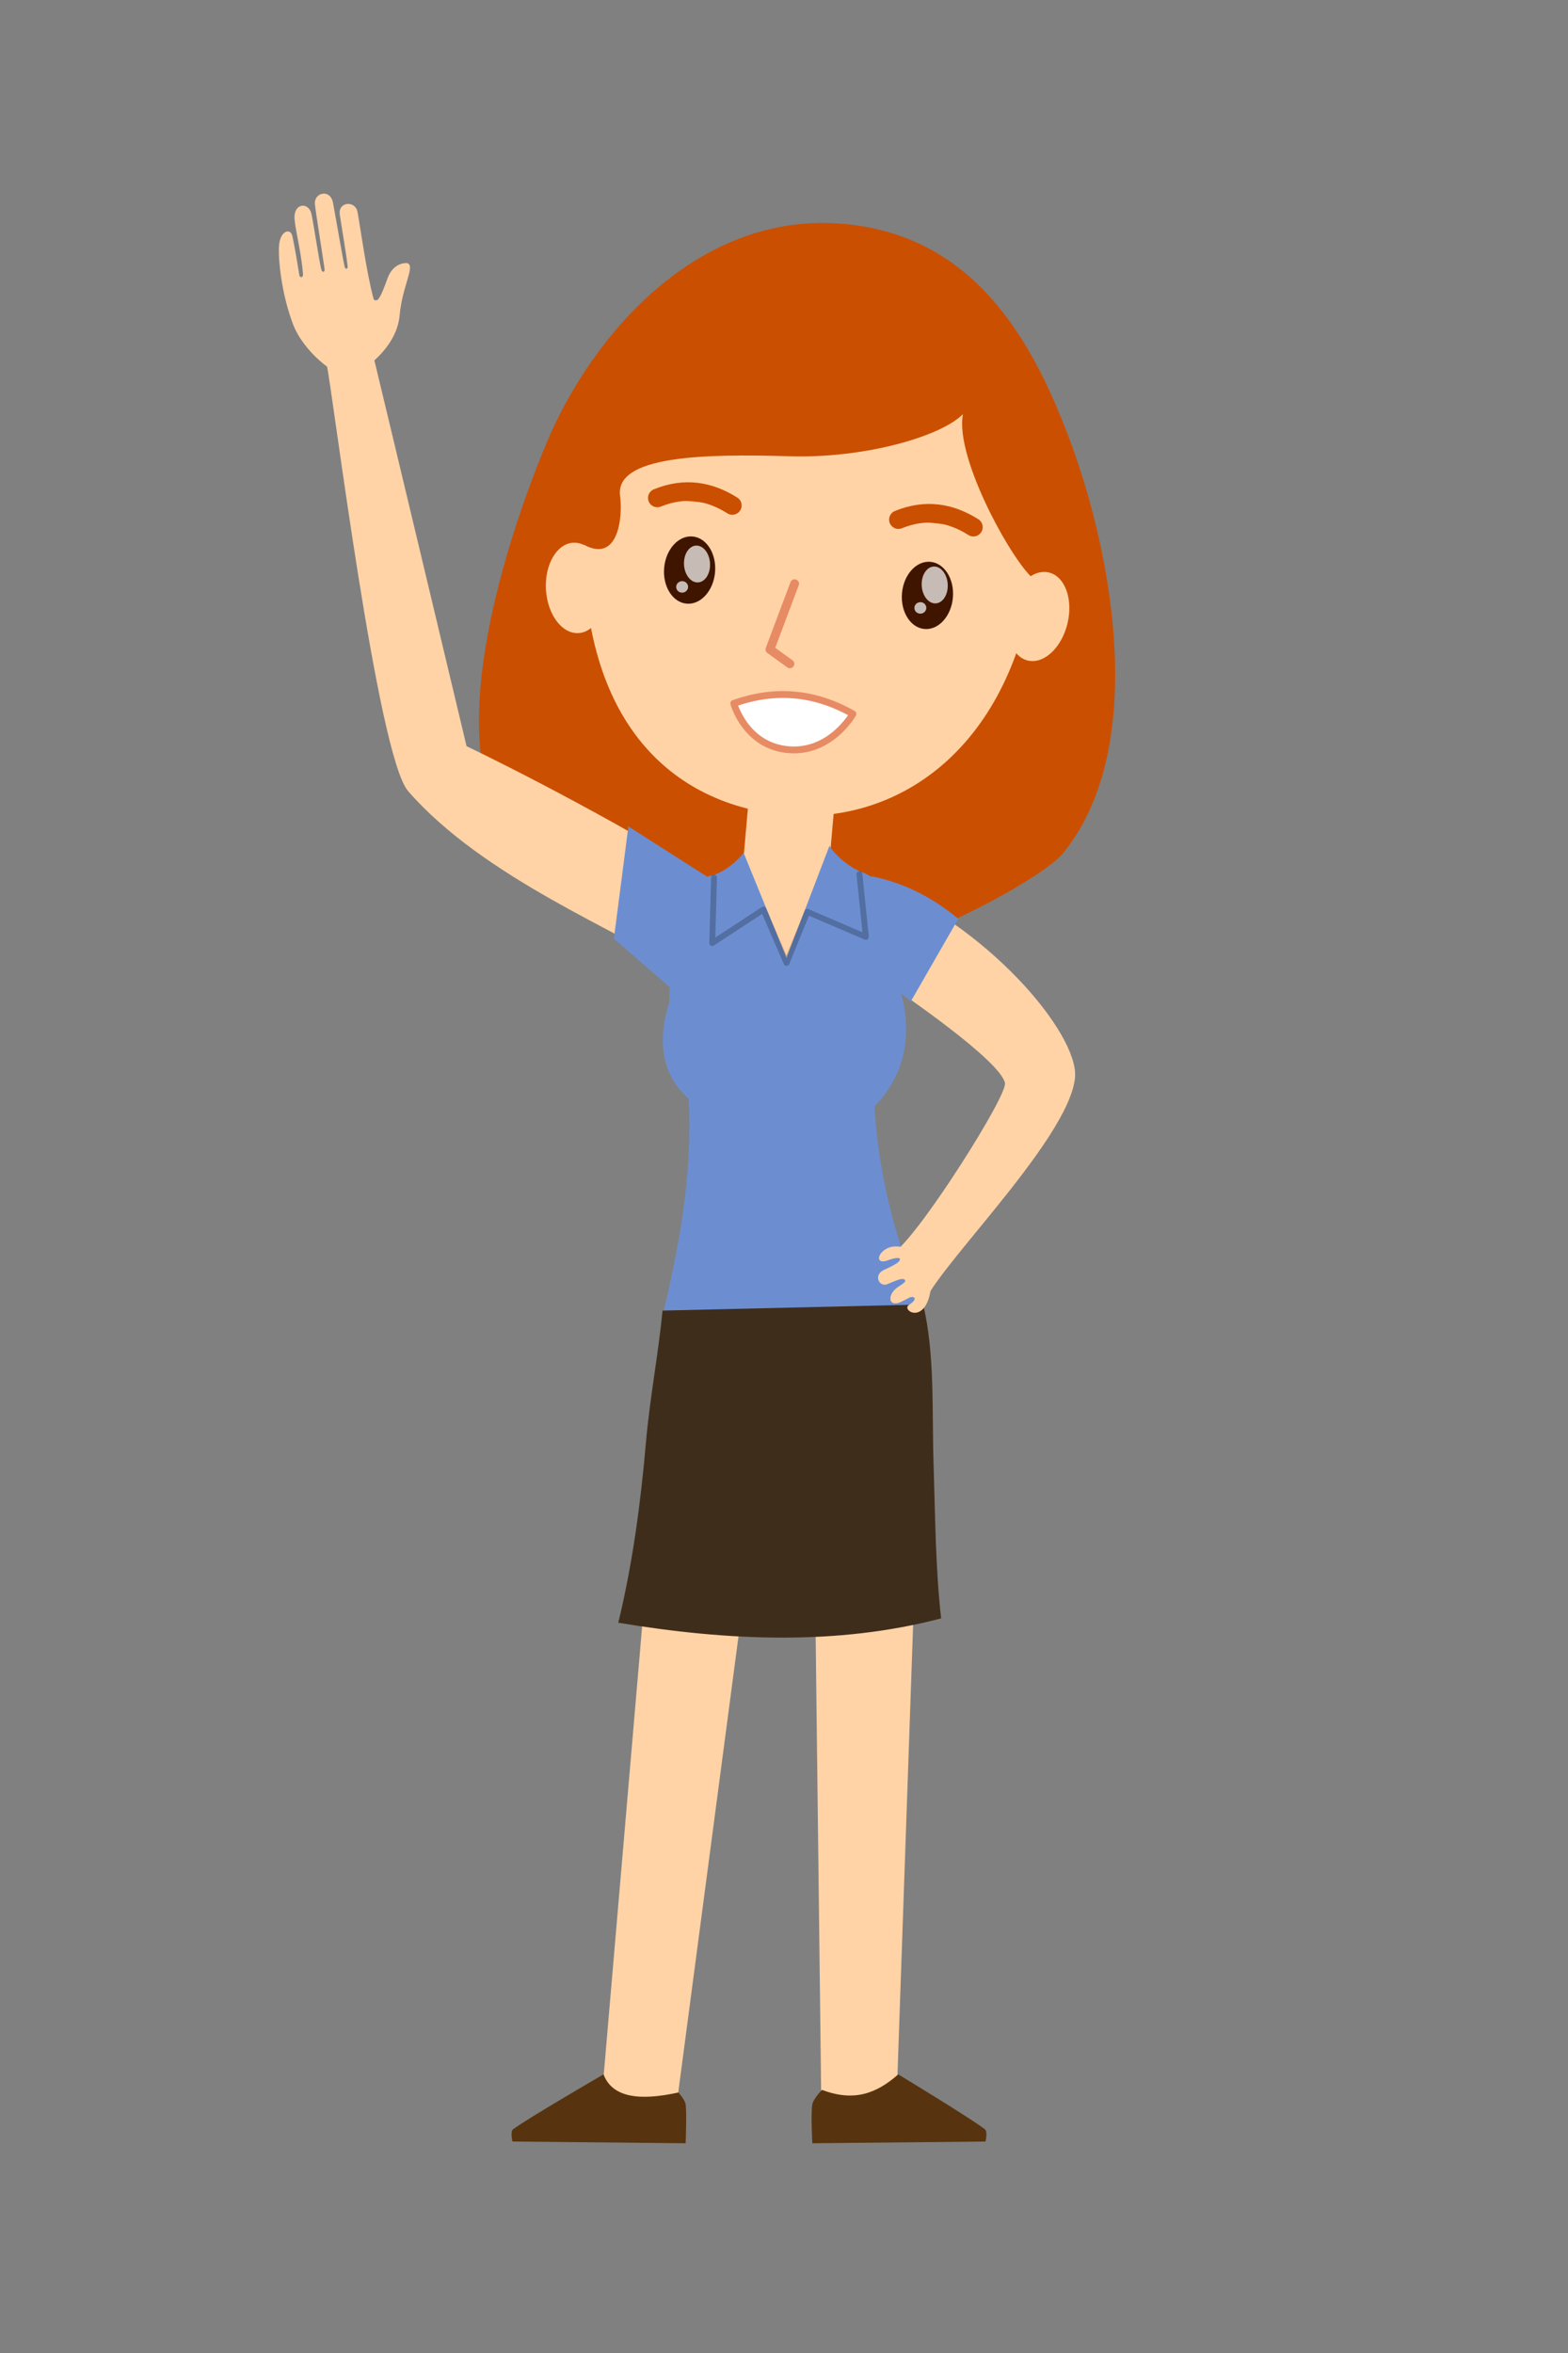 <?xml version="1.0" encoding="UTF-8" standalone="no"?><!DOCTYPE svg PUBLIC "-//W3C//DTD SVG 1.1//EN" "http://www.w3.org/Graphics/SVG/1.1/DTD/svg11.dtd"><svg width="100%" height="100%" viewBox="0 0 800 1200" version="1.1" xmlns="http://www.w3.org/2000/svg" xmlns:xlink="http://www.w3.org/1999/xlink" xml:space="preserve" xmlns:serif="http://www.serif.com/" style="fill-rule:evenodd;clip-rule:evenodd;stroke-linecap:round;stroke-linejoin:round;stroke-miterlimit:1.5;"><rect x="0" y="0" width="800" height="1200" fill="#808080" stroke="none"/><g id="avatar_00-pose_01"><g id="leg-right"><path id="rute" d="M392.789,713.391l-55.203,-0.273l-30.734,358.688l38.389,1.391l47.548,-359.806Z" style="fill:#ffd3a6;"/><path id="latsch" d="M349.82,1073.2c-0.331,-2.339 -3.674,-6.061 -3.674,-6.061c-19.55,4.313 -33.697,2.761 -38.223,-9.239c0,0 -38.323,22.223 -46.063,27.933c-1.701,1.254 -0.38,6.327 -0.38,6.327l88.34,0.881c0,0 0.613,-15.524 0,-19.841Z" style="fill:#57340f;"/></g><g id="leg-right1" serif:id="leg-right"><path id="rute1" serif:id="rute" d="M414.69,713.391l55.202,-0.273l-12.472,358.688l-38.389,1.391l-4.341,-359.806Z" style="fill:#ffd3a6;"/><path id="latsch1" serif:id="latsch" d="M414.451,1073.2c0.525,-2.91 4.914,-7.385 4.914,-7.385c16.121,6.078 27.578,2.098 38.928,-7.915c0,0 36.702,22.223 44.119,27.933c1.674,1.289 0.38,6.327 0.38,6.327l-88.341,0.881c0,0 -0.819,-15.304 0,-19.841Z" style="fill:#57340f;"/></g><g id="head"><path id="hair" d="M278.904,225.813c23.116,-55.242 76.819,-116.885 149.123,-111.814c68.387,4.795 98.368,59.096 117.265,109.006c22.407,59.181 40.769,158.226 -2.831,212.006c-12.618,15.564 -101.971,62.423 -146.079,58.914c-46.229,-3.679 -125.167,-39.771 -144.747,-84.457c-19.58,-44.685 4.057,-128.186 27.269,-183.655Z" style="fill:#cb4f00;"/><path id="neck" d="M425.76,410.125l-43.646,-3.847l-8.059,91.441l43.646,3.847l8.059,-91.441Z" style="fill:#ffd3a6;"/><path id="skull" d="M316.37,252.95c-2.793,-20.446 42.131,-21.609 86.514,-20.261c37.913,1.151 76.869,-9.912 88.426,-21.477c-4.461,23.024 27.001,78.17 36.493,84.277c-13.24,88.34 -71.197,125.393 -127.727,120.093c-53.22,-4.989 -102.466,-42.422 -102.252,-137.807c17.923,9.747 19.942,-14.602 18.546,-24.825Z" style="fill:#ffd3a6;"/><path id="ear-left" d="M535.161,291.962c8.201,1.968 12.446,13.625 9.472,26.015c-2.973,12.39 -12.046,20.85 -20.248,18.882c-8.202,-1.969 -12.446,-13.626 -9.473,-26.015c2.974,-12.39 12.047,-20.851 20.249,-18.882Z" style="fill:#ffd3a5;"/><path id="ear-right" d="M292.427,276.78c-8.42,0.503 -14.638,11.238 -13.877,23.957c0.761,12.719 8.214,22.636 16.634,22.133c8.42,-0.504 14.637,-11.239 13.877,-23.958c-0.761,-12.719 -8.215,-22.636 -16.634,-22.132Z" style="fill:#ffd3a5;"/><path id="eye-brow-right" d="M335.376,253.944c13.919,-5.669 26.533,-3.576 38.255,3.834" style="fill:#ff6300;stroke:#cb4f00;stroke-width:9.5px;"/><path id="eye-brow-left" d="M458.377,265.003c13.919,-5.67 26.533,-3.576 38.255,3.834" style="fill:#ff6300;stroke:#cb4f00;stroke-width:9.5px;"/><path id="nose" d="M405.414,297.678l-12.597,33.523l10.195,7.345" style="fill:none;stroke:#e78b65;stroke-width:4.5px;"/><path id="mouth" d="M435.171,364.106c-19.606,-11.128 -39.876,-12.842 -60.794,-5.358c0,0 5.891,21.531 27.628,23.563c21.736,2.032 33.166,-18.205 33.166,-18.205Z" style="fill:#fff;stroke:#e78b65;stroke-width:3.5px;"/><g id="eye-right"><path id="eye-right1" serif:id="eye-right" d="M353.348,273.599c7.166,0.632 12.307,8.82 11.474,18.275c-0.833,9.454 -7.328,16.617 -14.494,15.986c-7.166,-0.632 -12.308,-8.821 -11.474,-18.275c0.833,-9.454 7.327,-16.617 14.494,-15.986Z" style="fill:#3f1500;"/><path d="M355.079,278.244c3.661,-0.21 6.874,3.829 7.172,9.014c0.297,5.184 -2.433,9.564 -6.094,9.774c-3.661,0.21 -6.874,-3.829 -7.171,-9.014c-0.298,-5.184 2.433,-9.564 6.093,-9.774Z" style="fill:#fff;fill-opacity:0.71;"/><path d="M347.863,296.391c1.675,-0.096 3.11,1.138 3.203,2.754c0.093,1.616 -1.192,3.006 -2.867,3.102c-1.675,0.096 -3.111,-1.138 -3.203,-2.754c-0.093,-1.616 1.192,-3.006 2.867,-3.102Z" style="fill:#fff;fill-opacity:0.71;"/></g><g id="eye-left"><path id="eye-left1" serif:id="eye-left" d="M474.696,286.521c7.166,0.631 12.308,8.82 11.474,18.274c-0.833,9.454 -7.327,16.617 -14.494,15.986c-7.166,-0.632 -12.307,-8.82 -11.474,-18.275c0.833,-9.454 7.328,-16.617 14.494,-15.985Z" style="fill:#3f1500;"/><path d="M469.406,307.102c1.675,-0.096 3.11,1.138 3.203,2.754c0.093,1.616 -1.192,3.006 -2.867,3.102c-1.675,0.096 -3.111,-1.138 -3.203,-2.754c-0.093,-1.616 1.192,-3.006 2.867,-3.102Z" style="fill:#fff;fill-opacity:0.71;"/><path d="M476.354,288.932c3.66,-0.21 6.873,3.829 7.171,9.014c0.297,5.184 -2.433,9.564 -6.094,9.774c-3.66,0.21 -6.874,-3.829 -7.171,-9.014c-0.298,-5.184 2.433,-9.564 6.094,-9.774Z" style="fill:#fff;fill-opacity:0.71;"/></g></g><g id="arm-right"><path d="M345.241,494.179l15.872,-46.544c-63.6,-38.878 -123.079,-67.087 -123.079,-67.087c0,0 -38.939,-163.378 -48.547,-203.09l-22.937,7.647c3.31,15.173 25.936,200.28 41.703,218.393c38.848,44.628 109.838,72.04 136.988,90.681Z" style="fill:#ffd3a6;"/><path d="M182.393,108.041c1.288,6.646 4.617,31.549 8.303,44.695c0.132,0.471 1.705,0.601 2.221,-0.046c1.616,-2.029 3.161,-6.205 4.812,-10.766c2.979,-8.224 9.626,-7.898 10.224,-7.662c3.95,1.562 -2.727,11.604 -4.081,26.765c-1.592,17.825 -22.144,31.24 -27.357,30.88c-5.336,-0.369 -21.58,-12.144 -27.082,-26.736c-5.917,-15.693 -7.586,-33.399 -7.055,-39.999c0.617,-7.668 5.85,-8.951 6.756,-4.854c1.588,7.178 3.509,19.433 3.575,19.908c0.223,1.61 2.023,1.527 1.885,-0.356c-0.875,-11.939 -4.672,-25.398 -4.32,-29.8c0.55,-6.897 7.514,-6.592 8.657,-0.875c1.461,7.309 4.109,25.196 5.03,28.322c0.499,1.694 1.869,1.361 1.627,-0.381c-1.062,-7.633 -4.507,-28.664 -4.916,-33.05c-0.552,-5.92 7.876,-7.949 9.225,-0.677c1.92,10.342 5.413,31.08 6.018,32.869c0.395,1.166 1.561,0.948 1.446,-0.325c-0.467,-5.164 -2.939,-19.43 -3.992,-26.367c-1.034,-6.816 7.87,-7.496 9.024,-1.545Z" style="fill:#ffd3a6;"/><path d="M342.595,504.192l18.518,-56.869l-40.51,-25.842l-7.398,57.263l29.39,25.448Z" style="fill:#6c8ed1;"/></g><g id="arm-left"><path d="M448.71,498.912l-3.999,-50.585c58.769,22.824 105.8,79.018 103.767,101.171c-3.01,32.794 -77.869,104.021 -77.455,117.464l-13.741,-29.183c13.273,-10.469 56.792,-79.141 55.455,-85.455c-2.408,-11.366 -51.776,-45.357 -64.027,-53.412Z" style="fill:#ffd3a6;"/><path d="M447.357,497.047l-2.646,-50.174c17.752,3.663 31.934,11.553 44.199,21.712l-24.15,42.03l-17.403,-13.568Z" style="fill:#6c8ed1;"/></g><g id="dress"><path d="M423.189,431.373l-21.908,57.187l-21.907,-53.686c-3.16,4.504 -10.241,9.897 -15.038,11.194c-7.353,1.988 -14.277,5.002 -20.883,8.782l-2.009,56.48c-6.249,19.934 -3.888,36.637 9.937,49.042c2.052,39.493 -5.053,75.482 -13.342,111.017c43.73,3.629 88.037,2.087 132.984,-5.186c-13.838,-32.518 -22.844,-66.289 -24.864,-101.868c15.026,-15.931 19.943,-35.64 13.051,-59.763l-5.143,-51.231c-5.286,-3.784 -10.444,-7.103 -15.864,-9.26c-4.858,-1.933 -12.286,-7.931 -15.014,-12.708Z" style="fill:#6c8ed1;"/><path d="M364.299,447.562l-0.928,33.386l26.156,-17.099l11.754,27.229l10.639,-26.047l29.87,12.797l-3.322,-32.074" style="fill:none;stroke:#000;stroke-opacity:0.23;stroke-width:3px;"/><path d="M471.023,665.271l-132.984,3.106c-2.17,22.361 -6.49,44.381 -8.515,67.652c-2.644,30.368 -6.729,61.223 -14.063,91.539c55.469,9.221 111.463,11.774 164.709,-2.218c-2.912,-25.716 -2.988,-52.136 -3.851,-78.305c-0.923,-28.021 0.804,-55.644 -5.296,-81.774Z" style="fill:#3f2d1b;"/></g><path d="M452.963,636.489c4.373,-2.026 13.699,-0.855 20.029,9.234c3.854,6.142 2.063,20.913 -4.422,23.43c-3.818,1.481 -7.211,-2.074 -4.917,-3.585c2.953,-1.944 3.419,-3.323 2.854,-3.712c-1.658,-1.142 -2.662,0.182 -6.726,2.06c-6.622,3.059 -7.169,-3.441 -2.168,-7.181c1.552,-1.16 4.863,-2.859 4.161,-3.861c-1.12,-1.599 -4.755,0.296 -9.05,2.028c-4.072,1.642 -7.156,-4.396 -2.081,-7.098c1.692,-0.902 9.102,-3.753 8.477,-5.806c-0.306,-1.005 -4.087,-0.064 -5.776,0.62c-6.716,2.723 -6.18,-3.441 -0.381,-6.129Z" style="fill:#ffd3a6;"/></g></svg>